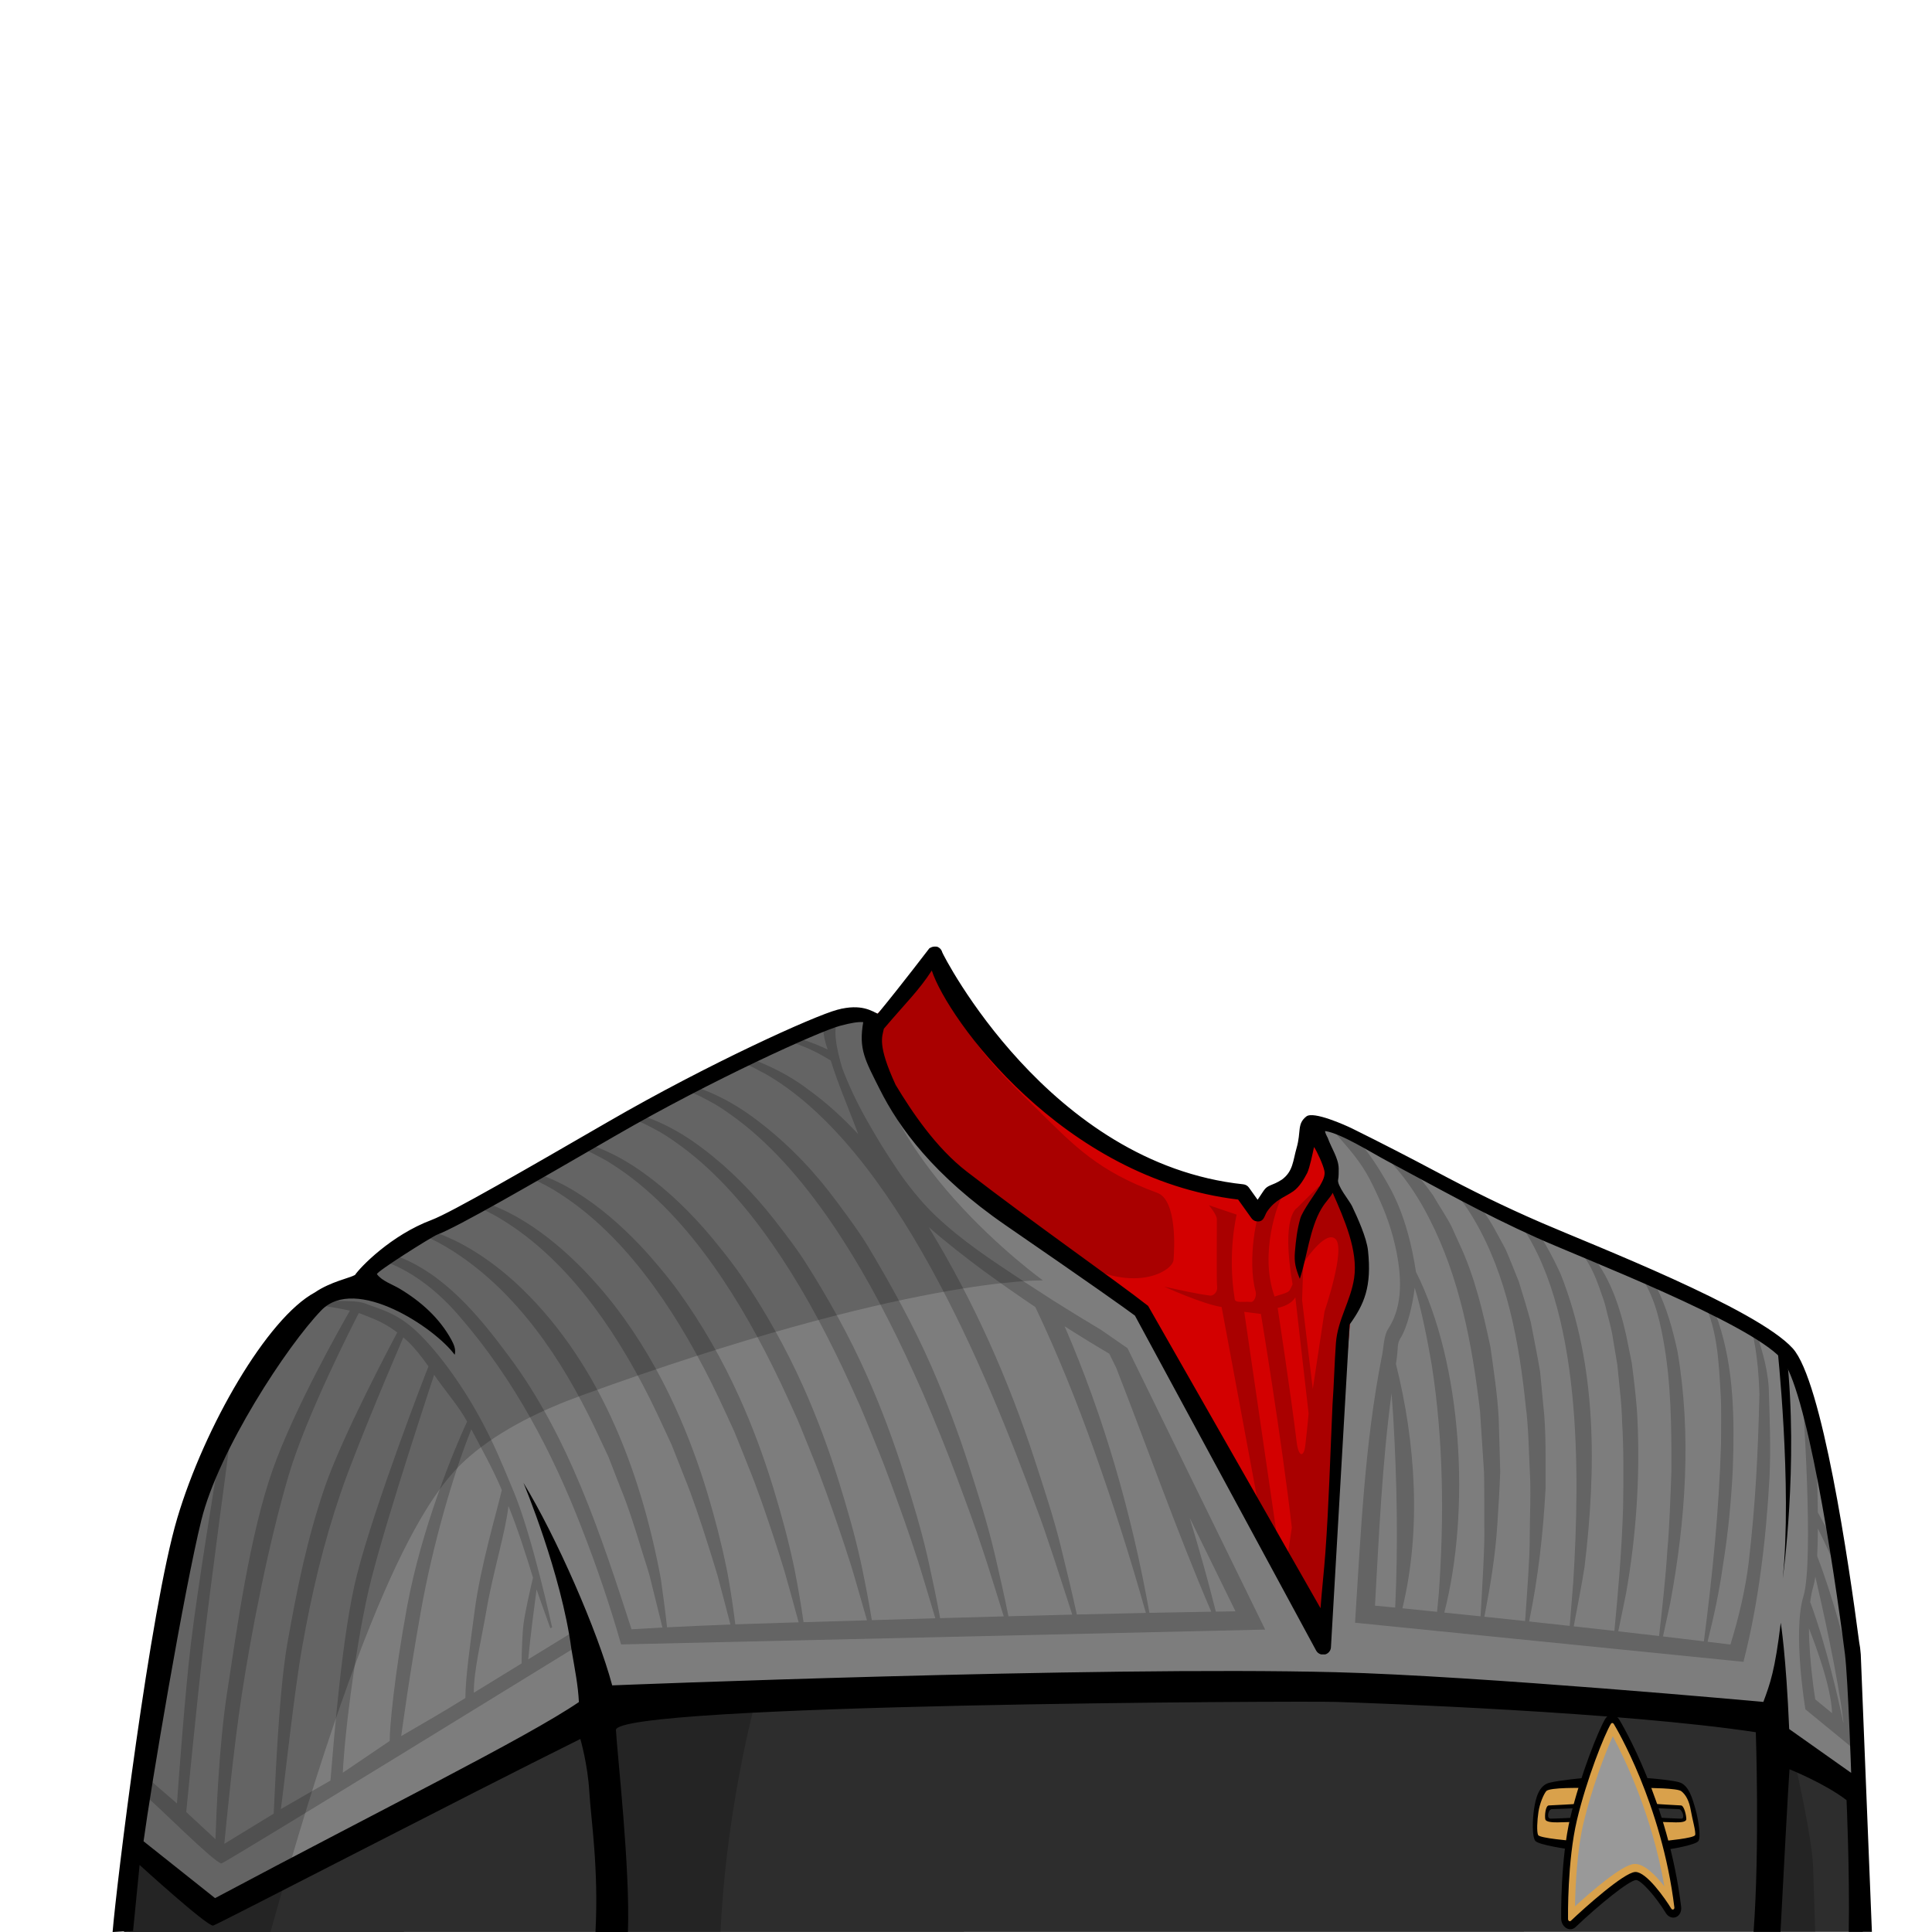 <?xml version="1.0" encoding="UTF-8" standalone="no"?>
<!-- Created with Inkscape (http://www.inkscape.org/) -->

<svg
   version="1.1"
   id="svg171226"
   width="400"
   height="400"
   viewBox="0 0 400 400"
   sodipodi:docname="Body1-b.svg"
   inkscape:version="1.3.2 (091e20e, 2023-11-25)"
   xml:space="preserve"
   xmlns:inkscape="http://www.inkscape.org/namespaces/inkscape"
   xmlns:sodipodi="http://sodipodi.sourceforge.net/DTD/sodipodi-0.dtd"
   xmlns="http://www.w3.org/2000/svg"
   xmlns:svg="http://www.w3.org/2000/svg"><defs
     id="defs171230" /><sodipodi:namedview
     id="namedview171228"
     pagecolor="#ffffff"
     bordercolor="#666666"
     borderopacity="1.0"
     inkscape:showpageshadow="2"
     inkscape:pageopacity="0.0"
     inkscape:pagecheckerboard="0"
     inkscape:deskcolor="#d1d1d1"
     showgrid="false"
     inkscape:zoom="2.12"
     inkscape:cx="200"
     inkscape:cy="200"
     inkscape:window-width="1920"
     inkscape:window-height="1145"
     inkscape:window-x="2278"
     inkscape:window-y="26"
     inkscape:window-maximized="0"
     inkscape:current-layer="g171234"><inkscape:page
       x="0"
       y="0"
       id="page171232"
       width="400"
       height="400"
       margin="0"
       bleed="0" /></sodipodi:namedview><g
     inkscape:groupmode="layer"
     id="layer3"
     inkscape:label="Neck"
     style="display:none"><path
       d="m 213.633,151.294 -13.549,47.147 c 0,0 12.427,24.853 21.464,31.491 9.037,6.636 24.148,15.816 35.021,17.228 l 3.671,3.671 2.825,-2.824 5.224,-2.259 3.813,-10.875 18.428,-23.087 z"
       style="display:inline;fill:#cd976d;fill-opacity:1;fill-rule:nonzero;stroke:none;stroke-width:1.333"
       id="path171974" /><path
       d="m 200.083,198.441 c 0,0 12.867,21.571 17.836,27.064 4.969,5.493 32.696,1.831 40.543,4.185 6.339,1.901 13.099,2.665 15.471,2.891 l 16.597,-20.793 -76.897,-60.493 z"
       style="display:inline;opacity:0.2;fill:#000000;fill-opacity:1;fill-rule:nonzero;stroke:none;stroke-width:1.333"
       id="path171984" /><path
       d="m 211.645,149.528 c -1.011,4.997 -6.2,23.825 -7.369,28.788 -0.956,4.064 -1.957,8.119 -3.072,12.143 -0.516,1.859 -1.075,3.703 -1.633,5.549 -0.187,0.616 -0.955,1.863 -0.881,2.475 0.02,0.169 0.807,2.383 1.111,1.937 3.688,-5.387 5.037,-14.187 7.127,-20.381 1.491,-4.419 7.061,-22.687 8.552,-27.104 0,0 -3.833,-3.407 -3.833,-3.407"
       style="display:inline;fill:#000000;fill-opacity:1;fill-rule:nonzero;stroke:none;stroke-width:1.333"
       id="path171994" /><path
       d="m 293.276,213.319 c -2.837,2.044 -16.283,19.912 -18.592,22.531 -1.879,2.131 -4.417,10.851 -7.529,10.948 -2.104,0.065 -1.741,-3.725 -1.193,-5.332 0.263,-0.769 21.288,-30.909 21.288,-30.909 0,0 6.027,2.763 6.027,2.763"
       style="display:inline;fill:#000000;fill-opacity:1;fill-rule:nonzero;stroke:none;stroke-width:1.333"
       id="path171998" /></g><g
     id="g171234"
     inkscape:groupmode="layer"
     inkscape:label="Page 1"
     style="display:inline"><path
       d="m 275.463,349.223 c 75.852,1.569 89.453,6.8 89.453,6.8 l 5.232,6.279 14.532,6.804 -0.871,-26.573 c -1.525,-11.003 -6.343,-44.999 -8.672,-52.571 -2.789,-9.065 -4.292,-11.159 -12.445,-16.04 -8.155,-4.881 -35.193,-16.355 -45.633,-21.077 -9.764,-4.416 -26.733,-13.278 -36.957,-17.621 l -7.533,-1.639 3.236,6.951 0.567,3.765 c 0,0 3.975,11.165 5.395,15.14 0.83,5.155 -3.171,13.904 -3.171,13.904 l -4.381,64.218 -36.059,-64.733 -3.407,-4.543 c 0,0 -15.332,-8.517 -37.477,-27.54 -12.682,-11.136 -17.395,-15.472 -16.413,-31.35 -1.992,1.193 -4.399,-0.649 -6.687,-0.479 l -40.677,19.209 -38.588,22.548 -11.856,6.044 -6.741,6.277 -9.46,6.824 C 55.016,282.271 47.656,295.124 41.881,310.732 l -15.188,70.924 c 0,0 12.671,12.299 18.199,12.121 10.294,-0.332 52.029,-20.011 72.066,-37.23 0,0 82.652,-8.893 158.505,-7.324"
       style="fill:#7d7d7d;fill-opacity:1;fill-rule:nonzero;stroke:none;stroke-width:1.333"
       id="path171958"
       sodipodi:nodetypes="cccccccscccccccccccccccccccscc" /><path
       d="M 384.68,369.105 385.69,399.967 25.665,400 27.658,382.559 c 0,0 15.358,12.574 17.898,12.688 3.543,0.159 44.089,-23.391 71.401,-38.7 0,0 82.653,-8.893 158.505,-7.324 75.853,1.569 89.455,6.801 89.455,6.801 l 5.231,6.277 z"
       style="fill:#2d2d2d;fill-opacity:1;fill-rule:nonzero;stroke:none;stroke-width:1.333"
       id="path171962"
       sodipodi:nodetypes="ccccscsccc" /><path
       d="m 196.989,241.882 c 22.145,19.023 37.477,27.54 37.477,27.54 l 3.408,4.543 36.057,64.735 5.679,-65.869 c 0,0 4.827,-7.099 3.407,-11.073 -1.42,-3.975 -6.26,-16.737 -6.26,-16.737 l 0.297,-2.285 -4.768,-8.012 -0.185,0.152 -3.812,10.873 -5.225,2.259 -2.824,2.825 -3.672,-3.672 c -10.873,-1.412 -25.983,-10.591 -35.02,-17.228 -9.039,-6.637 -25.676,-28.53 -25.676,-28.53 -0.943,-1.793 -1.783,-2.918 -2.245,-3.816 -5.79,6.371 -10.699,11.153 -12.409,12.721 0,0 -6.374,12.553 15.772,31.576"
       style="fill:#d30000;fill-opacity:1;fill-rule:nonzero;stroke:none;stroke-width:1.333"
       id="path171966"
       sodipodi:nodetypes="cccccsccccccccccccc" /><path
       d="m 367.954,278.712 c 0,0 3.129,28.845 1.144,48.113 0,0 3.301,-23.672 0.824,-46.241 z"
       style="fill:#000000;fill-opacity:1;fill-rule:nonzero;stroke:none;stroke-width:1.333"
       id="path172006" /><path
       id="path172002"
       style="fill:#000000;fill-opacity:1;fill-rule:nonzero;stroke:none;stroke-width:1.333"
       d="m 193.977,195.994 c -0.75,-0.038 -0.877,-0.03 -1.557,0.334 -0.101,0.089 -5.204,6.879 -10.686,13.551 -1.175,-0.487 -3.329,-2.167 -8.363,-0.824 -4.851,1.295 -26.631,11.146 -47.336,23.123 -16.791,9.712 -32.651,18.886 -36.656,20.389 -8.445,3.167 -14.804,9.809 -15.879,11.402 -1.077,0.637 -5.048,1.384 -8.318,3.619 -9.856,5.313 -22.83,27.761 -28.479,46.727 C 31.055,333.28 24.036,390.946 23.314,400 l 4.236,-0.215 1.354,-13.666 c 0,0 13.934,12.704 15.221,12.553 0.62,-0.073 51.615,-26.514 76.031,-38.637 0,0 1.522,5.183 1.861,10.984 0.34,5.801 1.955,15.71 1.27,28.98 h 6.717 c 0.49,-13.112 -2.198,-36.682 -2.48,-41.799 -0.302,-5.482 142.057,-6.061 149.037,-5.839 7.847,0.25 59.409,2.092 86.961,6.277 0,0 0.826,23.996 -0.463,41.328 h 5.574 c 0.484,-9.216 1.593,-30.139 1.863,-33.656 0,0 7.277,2.904 11.811,6.391 0,0 0.671,14.695 0.459,27.266 h 4.791 l -2.305,-57.434 c -0.073,-1.019 -0.189,-1.865 -0.332,-2.562 -2.157,-16.449 -7.678,-54.121 -13.764,-60.818 -7.536,-8.299 -41.32,-21.361 -51.99,-25.986 -7.959,-3.45 -14.41,-6.647 -22.041,-10.706 -5.215,-2.774 -11.067,-5.797 -17.145,-8.8 -1.482,-0.732 -8.041,-3.658 -9.503,-2.521 -1.989,1.547 -1.061,3.154 -2.023,6.501 -0.781,2.717 -0.721,4.86 -3.041,6.575 -2.119,1.378 -2.909,0.987 -3.806,2.331 l -1.232,1.85 -1.803,-2.527 c -0.272,-0.379 -0.692,-0.623 -1.154,-0.672 -40.283,-4.272 -62.225,-47.584 -62.344,-48.049 -0.14,-0.549 -0.556,-0.986 -1.098,-1.154 z m -1.061,4.941 c 3.233,9.932 27.029,43.097 63.426,47.418 l 2.756,3.855 c 0.311,0.435 0.776,0.683 1.35,0.682 1.301,-9.8e-4 1.339,-1.266 1.914,-2.094 1.738,-2.496 3.577,-2.865 5.435,-4.181 1.244,-0.881 2.207,-2.541 2.848,-3.765 0.549,-1.182 1.134,-4.106 1.414,-5.379 0.667,1.025 1.897,3.697 2.148,4.968 0.201,1.018 -0.357,2.071 -0.998,3.182 -0.792,1.375 -3.534,5.037 -3.999,6.659 -0.655,2.28 -0.908,4.53 -1.104,6.844 -0.193,2.271 0.136,3.43 1.008,5.648 1.465,-4.408 2.06,-10.444 4.447,-14.476 0.992,-1.675 1.878,-2.325 2.354,-3.348 2.446,5.549 5.276,12.001 4.448,17.646 -0.694,4.732 -3.427,8.638 -3.777,13.48 -0.312,4.301 -0.388,8.369 -0.7,12.67 -0.496,11.014 -0.755,20.732 -1.486,30.803 -0.249,3.445 -0.751,7.975 -1,11.42 l -35.699,-62.598 c -6.898,-5.403 -23.591,-17.043 -37.527,-27.795 -6.407,-4.941 -11.382,-12.382 -14.746,-17.969 -3.816,-8.269 -2.774,-9.963 -2.434,-11.619 4.614,-5.449 7.182,-7.823 9.924,-12.053 z m -14.193,10.686 c -0.967,5.599 0.338,7.777 3.459,13.98 3.905,7.763 11.018,17.746 26.092,28.125 18.396,12.667 24.64,17.118 26.709,18.662 0.012,0.028 0.024,0.053 0.039,0.08 L 272.5,341.746 c 0.223,0.412 0.611,0.679 1.047,0.787 h 0.803 c 0.66,-0.177 1.148,-0.74 1.205,-1.428 l 3.863,-66.867 c 3.024,-4.2 4.62,-7.818 3.81,-15.343 -0.286,-2.658 -2.182,-6.833 -3.324,-9.225 -0.501,-1.049 -3.179,-4.256 -2.855,-5.467 0.125,-0.467 0.119,-1.792 0.113,-2.266 -0.029,-2.136 -1.507,-4.199 -2.276,-6.376 0,0 -0.758,-1.37 -0.477,-1.382 3.291,0.519 9.255,4.309 12.623,6.105 10.635,5.673 19.819,10.897 31.135,15.981 9.535,4.283 43.734,17.417 50.627,25.005 5.132,5.649 10.782,42.522 13.191,61.262 0.639,5.392 1.277,24.523 1.277,24.523 l -12.828,-9.074 c -0.649,-15.305 -1.748,-22.016 -1.748,-22.016 -1.2,9.905 -2.176,12.554 -3.602,16.398 0,0 -58.941,-5.393 -88.504,-6.15 -49.935,-1.279 -149.83,2.725 -149.83,2.725 -3.002,-11.223 -11.587,-30.82 -18.375,-41.928 0,0 7.842,18.711 9.93,34.447 0.759,4.437 1.374,7.453 1.549,10.938 -10.854,7.391 -40.471,22.025 -75.328,40.594 L 29.721,381.217 c 1.511,-11.199 8.378,-51.918 11.955,-66.447 3.577,-14.529 17.764,-36.146 24.85,-43.482 7.085,-7.337 23.557,3.639 27.609,9.201 0.307,-1.035 -0.155,-2.13 -0.67,-3.078 -2.468,-4.544 -6.364,-7.996 -10.762,-10.621 -1.479,-0.881 -3.62,-1.568 -4.656,-2.98 -0.307,-0.42 11.427,-7.801 12.475,-8.193 4.259,-1.597 19.499,-10.412 37.143,-20.619 19.567,-11.317 41.862,-21.444 46.297,-22.627 2.173,-0.58 3.709,-0.843 4.762,-0.748 z"
       sodipodi:nodetypes="ccccccccscccscsccssccccccccccssscsccccccccccccsccsccccccsccccccccccsccccccccsscsccssccccccsccccccsscccccccc" /><path
       d="m 320.336,374.954 c -0.003,-0.045 0.489,-0.847 0.489,-0.847 l 7.643,-0.333 -0.331,3.025 -0.401,-0.031 c 0,0 -6.851,0.439 -7.152,0.136 -0.301,-0.303 -0.245,-1.905 -0.248,-1.951 m -2.224,5.524 c 0.421,0.767 9.071,1.863 9.071,1.863 l 3.395,-13.147 c 0,0 -8.404,-0.111 -9.603,0.109 -1.2,0.219 -2.319,1.752 -2.644,4.053 -0.327,2.301 -0.639,6.355 -0.219,7.121"
       style="fill:#d9a14b;fill-opacity:1;fill-rule:nonzero;stroke:none;stroke-width:1.333"
       id="path172018" /><path
       d="m 348.581,376.905 c -0.228,0.303 -6.489,-0.136 -6.489,-0.136 l -0.359,0.031 -0.749,-3.025 6.963,0.333 c 0,0 0.564,0.801 0.568,0.847 0.005,0.045 0.295,1.648 0.067,1.951 m 1.511,-3.548 c -0.637,-2.301 -1.879,-3.835 -2.996,-4.053 -1.117,-0.22 -8.703,-0.111 -8.703,-0.111 l 5.029,13.148 c 0,0 7.66,-1.096 7.927,-1.863 0.265,-0.767 -0.62,-4.821 -1.257,-7.121"
       style="fill:#d9a14b;fill-opacity:1;fill-rule:nonzero;stroke:none;stroke-width:1.333"
       id="path172022" /><path
       d="m 325.073,398.597 c -0.169,0 -0.344,-0.048 -0.505,-0.144 -0.38,-0.228 -0.629,-0.685 -0.636,-1.172 -0.007,-0.495 -0.149,-12.216 1.869,-20.723 2.048,-8.625 5.789,-17.973 7.144,-20.191 0.195,-0.316 0.515,-0.491 0.857,-0.472 0.344,0.02 0.671,0.232 0.877,0.572 0.409,0.673 10.048,16.731 12.683,38.383 0.069,0.569 -0.197,1.092 -0.647,1.272 -0.448,0.181 -0.967,-0.028 -1.259,-0.508 -1.793,-2.937 -5.16,-7.211 -6.788,-7.211 -0.021,0 -0.044,0 -0.065,0.003 -1.827,0.135 -8.644,5.891 -12.901,9.935 -0.179,0.169 -0.401,0.256 -0.629,0.256"
       style="fill:#d9a14b;fill-opacity:1;fill-rule:nonzero;stroke:none;stroke-width:1.333"
       id="path172026" /><path
       d="m 333.802,356.726 c -0.108,0 -0.208,0.059 -0.269,0.159 -1.331,2.177 -5.017,11.407 -7.045,19.949 -1.995,8.397 -1.852,20.003 -1.845,20.493 0.003,0.161 0.085,0.315 0.212,0.391 0.123,0.073 0.277,0.059 0.379,-0.037 2.896,-2.752 10.927,-9.931 13.277,-10.104 l 0.108,-0.004 c 2.275,0 6.117,5.48 7.407,7.592 0.097,0.16 0.269,0.228 0.417,0.171 0.152,-0.061 0.241,-0.236 0.217,-0.425 -2.609,-21.449 -12.144,-37.327 -12.548,-37.992 -0.069,-0.113 -0.179,-0.185 -0.292,-0.191 -0.005,-0.001 -0.012,-0.001 -0.017,-0.001 m -8.677,42.703 c -0.288,0 -0.579,-0.083 -0.843,-0.24 -0.632,-0.38 -1.048,-1.145 -1.06,-1.953 -0.007,-0.499 -0.152,-12.333 1.895,-20.952 2.067,-8.705 5.863,-18.175 7.241,-20.429 0.323,-0.527 0.851,-0.825 1.427,-0.789 0.573,0.033 1.12,0.389 1.464,0.955 0.413,0.68 10.156,16.905 12.816,38.773 0.116,0.947 -0.327,1.819 -1.076,2.119 -0.748,0.301 -1.612,-0.045 -2.1,-0.845 -2.143,-3.511 -5.14,-6.831 -6.168,-6.831 -1.479,0.108 -7.675,5.137 -12.548,9.767 -0.289,0.275 -0.663,0.427 -1.048,0.427"
       style="fill:#000000;fill-opacity:1;fill-rule:nonzero;stroke:none;stroke-width:1.333"
       id="path172030" /><path
       d="m 333.908,359.481 c -1.611,3.492 -4.417,11.02 -6.051,17.904 -1.372,5.775 -1.703,13.329 -1.777,17.309 3.332,-3.047 9.717,-8.592 12.24,-8.777 2.024,-0.152 4.455,2.313 6.275,4.64 -2.589,-15.004 -8.412,-26.855 -10.687,-31.076"
       style="fill:#999999;fill-opacity:1;fill-rule:nonzero;stroke:none;stroke-width:1.333"
       id="path172034" /><path
       d="m 345.498,382.888 c 0,0 5.656,-0.876 6.165,-1.753 0.508,-0.876 -0.019,-4.417 -0.647,-6.608 -0.627,-2.192 -1.369,-5.005 -3.445,-5.553 -2.077,-0.547 -7.087,-0.876 -7.087,-0.876 l 0.701,2.081 c 0,0 6.067,0.023 6.897,0.657 0.969,0.741 1.653,2.071 1.972,3.944 0.305,1.799 1.096,4.492 0.904,5.149 -0.192,0.657 -6.216,1.205 -6.216,1.205 z"
       style="fill:#000000;fill-opacity:1;fill-rule:nonzero;stroke:none;stroke-width:1.333"
       id="path172038" /><path
       d="m 343.279,376.315 c 0,0 3.987,0.219 4.831,0.219 0.844,0 0.153,-1.972 -0.523,-1.972 -0.675,0 -4.999,-0.219 -4.999,-0.219 l -0.083,-0.876 c 0,0 4.84,0.319 5.516,0.328 0.676,0.009 1.133,2.191 1.111,2.849 -0.023,0.657 -1.457,0.657 -2.217,0.657 -0.759,0 -3.469,-0.111 -3.469,-0.111 z"
       style="fill:#000000;fill-opacity:1;fill-rule:nonzero;stroke:none;stroke-width:1.333"
       id="path172042" /><path
       d="m 324.977,382.888 c 0,0 -6.397,-0.876 -7.105,-1.753 -0.707,-0.876 -0.588,-4.449 -0.256,-6.64 0.332,-2.192 0.979,-4.848 3.184,-5.396 2.205,-0.548 7.284,-1.001 7.284,-1.001 l -0.432,2.081 c 0,0 -6.832,-0.155 -7.517,0.657 -0.541,0.643 -1.349,2.54 -1.615,4.293 -0.267,1.753 -0.388,4.143 -0.068,4.8 0.32,0.657 7.071,1.205 7.071,1.205 z"
       style="fill:#000000;fill-opacity:1;fill-rule:nonzero;stroke:none;stroke-width:1.333"
       id="path172046" /><path
       d="m 326.348,376.315 c 0,0 -4.372,0.219 -5.305,0.219 -0.932,0 -0.493,-1.972 0.253,-1.972 0.747,0 5.491,-0.219 5.491,-0.219 l -0.053,-0.876 c 0,0 -5.299,0.319 -6.044,0.328 -0.745,0.009 -0.892,2.191 -0.759,2.849 0.133,0.657 1.72,0.657 2.559,0.657 0.84,0 3.819,-0.111 3.819,-0.111 z"
       style="fill:#000000;fill-opacity:1;fill-rule:nonzero;stroke:none;stroke-width:1.333"
       id="path172050" /><path
       d="m 219.511,258.967 c -4.76,-3.349 -14.796,-9.371 -28.605,-22.44 -13.809,-13.071 -10.025,-25.535 -10.025,-25.535 l 12.496,-13.073 2.245,3.815 c 3.139,12.957 11.016,19.955 19.36,28.179 7.411,7.304 12.347,12.558 24.626,17.057 4.071,1.492 3.568,11.547 3.352,13.924 -0.216,2.377 -9.3,8.028 -23.449,-1.928"
       style="opacity:0.2;fill:#000000;fill-opacity:1;fill-rule:nonzero;stroke:none;stroke-width:1.333"
       id="path172060"
       sodipodi:nodetypes="ccccccssc" /><path
       d="m 251.728,333.67 c -1.635,-6.524 -3.465,-12.995 -5.423,-19.428 -0.003,-0.007 -0.004,-0.012 -0.007,-0.019 3.755,7.663 7.269,14.837 9.496,19.384 -1.34,0.019 -2.704,0.041 -4.067,0.063 m -13.751,0.252 c -3.627,-20.327 -9.337,-40.376 -17.564,-59.337 3.041,1.945 6.116,3.847 9.249,5.679 0.315,0.64 0.807,1.645 1.445,2.948 6.568,16.795 12.524,33.804 19.667,50.473 -4.181,0.068 -8.453,0.147 -12.797,0.237 m -15.032,0.341 c -1.013,-4.668 -2.152,-9.309 -3.287,-13.957 -1.451,-5.968 -3.551,-12.261 -5.443,-18.084 -5.389,-16.517 -12.509,-32.576 -21.531,-47.464 -0.107,-0.207 -0.232,-0.435 -0.369,-0.672 3.652,3.197 7.495,6.173 11.371,9.055 3.516,2.571 7.076,5.049 10.669,7.472 4.621,9.723 8.657,19.737 12.252,29.883 3.92,11.02 7.476,22.177 10.632,33.441 -4.704,0.099 -9.484,0.209 -14.295,0.327 m 10.493,-55.139 -5.48,-3.791 c -3.333,-1.995 -6.655,-4.024 -9.947,-6.104 l -6.353,-4.113 c -6.532,-4.349 -12.32,-8.085 -18.017,-13.472 -3.053,-2.887 -5.998,-6.743 -7.537,-9.012 -2.837,-4.182 -4.438,-6.817 -6.616,-10.675 -2.05,-3.632 -3.642,-6.965 -5.108,-10.807 -1.101,-3.755 -2.321,-8.729 -0.404,-10.996 l -1.744,0.175 c 0,0 -3.319,-0.128 -0.875,6.957 -2.983,-1.415 -6.113,-2.484 -9.405,-3.081 l -1.161,0.651 c 2.064,0.543 4.1,1.176 6.059,2.009 1.8,0.759 3.508,1.685 5.156,2.709 1.317,4.324 3.512,9.525 5.001,13.428 0.247,0.615 0.464,1.212 0.676,1.807 -3.089,-3.297 -6.4,-6.384 -10.051,-9.013 -3.159,-2.468 -6.844,-4.476 -10.563,-5.977 -1.044,-0.403 -2.133,-0.76 -3.245,-1.057 l -1.485,0.833 c 0.864,0.327 2.253,0.827 3.017,1.124 0.583,0.232 2.576,1.364 3.108,1.604 13.408,7.709 24.832,23.076 34.205,40.059 9.372,16.981 16.693,35.577 21.895,49.744 1.885,4.837 5.123,15.035 7.432,22.161 -4.388,0.108 -8.796,0.223 -13.204,0.343 -0.8,-3.984 -1.697,-7.951 -2.619,-11.916 -0.12,-0.513 -0.244,-1.027 -0.365,-1.54 -1.368,-5.791 -3.313,-11.855 -5.128,-17.516 -2.275,-7.069 -4.896,-14.049 -7.888,-20.863 -3.779,-8.607 -8.351,-16.824 -13.159,-24.877 -1.712,-2.868 -5.941,-8.599 -8.048,-11.299 -4.564,-5.852 -10.005,-11.207 -16.067,-15.588 -3.024,-2.185 -6.413,-4.085 -9.899,-5.419 -0.816,-0.313 -1.66,-0.595 -2.52,-0.839 l -1.505,0.844 c 0.835,0.299 1.932,0.725 2.612,1 0.616,0.248 2.415,1.236 2.972,1.525 1.336,0.692 2.595,1.563 3.859,2.447 7.861,5.488 14.907,13.475 21.159,22.637 2.799,4.096 5.436,8.425 7.916,12.873 2.629,4.716 5.081,9.564 7.359,14.404 1.117,2.379 2.668,5.78 3.692,8.131 1.059,2.429 2.476,5.888 3.435,8.239 2.371,5.799 4.491,11.657 6.344,16.704 0.776,2.112 1.863,5.256 2.924,8.508 1.183,3.617 2.727,8.655 3.952,12.569 -4.409,0.12 -8.807,0.244 -13.171,0.368 -0.703,-3.843 -1.504,-7.668 -2.348,-11.492 -0.109,-0.497 -0.225,-0.993 -0.34,-1.489 -1.287,-5.615 -3.076,-11.448 -4.812,-16.947 -2.169,-6.84 -4.691,-13.588 -7.601,-20.155 -3.677,-8.3 -8.101,-16.231 -12.964,-23.864 -1.843,-2.892 -5.777,-8.028 -8.02,-10.721 -4.381,-5.265 -9.465,-10.153 -15.157,-14.088 -2.841,-1.965 -5.993,-3.665 -9.235,-4.861 -0.595,-0.22 -1.207,-0.417 -1.825,-0.601 l -1.505,0.844 c 0.748,0.275 1.621,0.62 2.219,0.868 0.648,0.268 2.24,1.133 2.836,1.445 1.273,0.667 2.483,1.479 3.689,2.312 7.623,5.243 14.389,12.753 20.355,21.343 2.704,3.884 5.24,7.988 7.616,12.203 2.527,4.479 4.872,9.084 7.044,13.685 0.893,1.904 2.711,5.853 3.529,7.733 0.847,1.944 2.472,5.977 3.239,7.857 2.203,5.363 4.247,11.132 5.953,15.933 0.732,2.063 1.777,5.141 2.728,8.109 0.915,2.861 2.433,8.021 3.607,11.915 -4.436,0.127 -8.828,0.256 -13.147,0.383 -0.608,-3.707 -1.315,-7.399 -2.081,-11.088 -0.099,-0.48 -0.209,-0.959 -0.316,-1.437 -1.204,-5.437 -2.839,-11.043 -4.497,-16.379 -2.063,-6.609 -4.485,-13.125 -7.313,-19.447 -3.576,-7.993 -7.872,-15.628 -12.768,-22.849 -1.979,-2.916 -5.607,-7.459 -7.993,-10.144 -4.173,-4.695 -8.928,-9.1 -14.248,-12.589 -2.659,-1.744 -5.573,-3.244 -8.569,-4.303 -0.369,-0.131 -0.743,-0.255 -1.121,-0.372 l -1.524,0.855 c 0.637,0.243 1.315,0.513 1.833,0.733 0.681,0.288 2.067,1.032 2.7,1.367 1.211,0.639 2.369,1.395 3.519,2.175 7.387,5 13.873,12.035 19.553,20.051 2.608,3.672 5.043,7.548 7.316,11.531 2.423,4.243 4.66,8.604 6.727,12.967 0.669,1.428 2.755,5.925 3.369,7.336 0.635,1.459 2.464,6.067 3.043,7.476 2.023,4.932 3.999,10.607 5.561,15.164 0.689,2.013 1.693,5.025 2.531,7.709 0.663,2.125 2.151,7.392 3.273,11.276 -4.476,0.132 -8.859,0.261 -13.132,0.388 -0.513,-3.573 -1.127,-7.135 -1.816,-10.689 -0.089,-0.464 -0.193,-0.924 -0.292,-1.387 -1.121,-5.261 -2.601,-10.636 -4.183,-15.811 -1.956,-6.379 -4.279,-12.663 -7.025,-18.737 -3.475,-7.687 -7.66,-15.019 -12.573,-21.835 -2.117,-2.939 -5.425,-6.899 -7.965,-9.567 -3.941,-4.143 -8.391,-8.048 -13.339,-11.092 -2.477,-1.523 -5.153,-2.823 -7.905,-3.744 -0.143,-0.048 -0.293,-0.083 -0.437,-0.128 l -1.524,0.853 c 0.507,0.199 1.017,0.408 1.451,0.596 0.713,0.308 1.892,0.929 2.565,1.288 1.148,0.609 2.256,1.309 3.348,2.039 7.149,4.755 13.356,11.313 18.749,18.756 2.513,3.46 4.848,7.111 7.017,10.86 2.319,4.005 4.459,8.12 6.409,12.248 0.449,0.951 2.799,5.999 3.208,6.939 0.424,0.973 2.46,6.156 2.847,7.095 1.849,4.497 3.752,10.083 5.169,14.395 0.647,1.963 1.609,4.908 2.335,7.309 0.424,1.405 1.875,6.76 2.947,10.641 -1.168,0.035 -2.345,0.069 -3.495,0.103 -3.211,0.089 -6.417,0.195 -9.624,0.312 -0.421,-3.448 -0.941,-6.885 -1.556,-10.317 -0.08,-0.447 -0.177,-0.889 -0.269,-1.335 -1.037,-5.084 -2.363,-10.229 -3.867,-15.241 -1.848,-6.149 -4.072,-12.201 -6.737,-18.031 -3.373,-7.38 -7.455,-14.404 -12.377,-20.82 -2.26,-2.961 -5.235,-6.345 -7.939,-8.989 -3.689,-3.607 -7.855,-6.996 -12.429,-9.592 -2.211,-1.255 -4.555,-2.313 -6.963,-3.091 l -1.565,0.877 c 0.369,0.151 0.739,0.304 1.079,0.453 0.743,0.331 1.716,0.828 2.428,1.208 1.088,0.58 2.144,1.227 3.179,1.904 6.912,4.511 12.839,10.592 17.945,17.463 2.419,3.248 4.652,6.671 6.719,10.188 2.215,3.768 4.251,7.639 6.092,11.531 0.225,0.475 2.843,6.071 3.047,6.541 0.212,0.485 2.457,6.244 2.652,6.713 1.676,4.061 3.493,9.56 4.777,13.623 0.599,1.916 1.524,4.792 2.137,6.911 0.203,0.699 1.617,6.155 2.639,10.044 -4.371,0.163 -8.743,0.352 -13.123,0.576 -0.355,-3.375 -0.828,-6.74 -1.297,-10.116 -2.117,-11.319 -5.361,-22.72 -10.247,-33.279 -4.884,-10.559 -11.411,-20.273 -20.093,-28.217 -4.916,-4.385 -10.733,-8.365 -17.095,-10.407 l -1.619,0.907 c 2.092,0.889 4.104,1.985 6.009,3.205 6.676,4.268 12.321,9.872 17.143,16.169 4.821,6.299 8.819,13.289 12.196,20.329 l 2.885,6.144 2.455,6.332 c 1.527,3.617 3.235,9.039 4.387,12.853 0.551,1.868 1.539,4.649 1.941,6.512 0,0 1.437,5.808 2.379,9.612 -2.128,0.111 -4.261,0.236 -6.395,0.363 -6.34,-19.565 -13.041,-40.036 -25.439,-56.589 -6.228,-8.413 -13.609,-17.346 -23.666,-20.874 l -1.603,1.43 c 5.983,2.284 11.109,6.552 15.268,11.449 11.041,12.776 19.044,27.868 25.1,43.567 3.104,7.916 5.848,15.985 8.181,24.156 l 132.752,-3.064 0.601,-0.012 -0.268,-0.537 z"
       style="opacity:0.2;fill:#000000;fill-opacity:1;fill-rule:nonzero;stroke:none;stroke-width:1.333"
       id="path172076"
       sodipodi:nodetypes="cccccccccccccccccccccccccssscccccccccccccccccccccccccccccccccccccccccccccccccccccccccccccccccccscccccccccccccccccccccccccccccccccccccccccscccccccccccccccccccccccccccccccccccccccccccc" /><path
       d="m 297.879,330.052 -0.349,3.659 c -2.392,-0.248 -4.783,-0.499 -7.175,-0.731 3.955,-16.361 2.72,-34.387 -1.341,-50.589 0.592,-3.578 0.13,-3.8 0.843,-5.187 1.513,-2.26 2.647,-7.181 3.043,-10.605 1.437,4.612 2.723,11.307 3.536,16.059 2.432,15.631 2.576,31.643 1.443,47.395 m -9.023,2.783 c -1.393,-0.133 -2.787,-0.269 -4.18,-0.404 0.825,-14.647 1.477,-29.432 3.431,-43.969 0.117,1.613 0.237,3.227 0.344,4.841 0.772,13.161 1.043,26.363 0.405,39.532 m 71.844,11.2 c 0,0 0.297,0.029 0.296,0.029 0.001,0 0.039,-0.293 0.039,-0.293 3.08,-12.02 4.632,-25.336 5.308,-37.705 0.32,-6.184 0.041,-12.657 -0.149,-18.855 -0.328,-4.639 -1.668,-8.609 -3.143,-13.071 -0.123,-0.073 -0.233,-0.143 -0.36,-0.219 -0.149,-0.089 -0.319,-0.188 -0.48,-0.284 1.405,4.624 1.928,10.288 2.053,15.057 -0.285,12.297 -0.804,22.668 -2.228,34.889 -0.637,5.156 -1.929,10.987 -3.773,16.903 -1.571,-0.193 -3.135,-0.387 -4.728,-0.579 1.289,-5.192 2.433,-10.417 3.163,-15.708 1.095,-6.673 1.736,-13.407 2.065,-20.168 0.352,-10.144 0.26,-20.697 -3.028,-30.476 -0.624,-1.733 -1.444,-3.416 -2.499,-4.943 -0.503,-0.272 -1.017,-0.548 -1.54,-0.828 0.111,0.139 0.219,0.275 0.317,0.403 3.589,6.173 3.835,13.677 4.237,20.655 0.184,2.871 0.059,7.136 0.069,10.052 -0.397,13.685 -1.792,27.345 -3.547,40.923 -2.796,-0.337 -5.624,-0.672 -8.471,-1.005 0.461,-2.104 1.197,-5.523 1.489,-6.832 3.197,-17.113 4.457,-34.956 1.519,-52.195 -1,-4.544 -2.248,-9.241 -4.429,-13.377 -1.037,-1.7 -2.012,-2.757 -3.505,-4.217 -1.103,-0.543 -2.205,-1.076 -3.303,-1.599 1.125,0.613 2.085,1.6 2.905,2.593 3.224,4.336 4.454,9.039 5.404,14.289 1.629,8.875 1.696,18.124 1.665,27.141 -0.188,4.857 -0.38,11.492 -0.837,16.336 -0.368,5.94 -1.055,11.852 -1.715,17.767 -2.804,-0.327 -5.619,-0.651 -8.445,-0.972 0.588,-2.748 1.181,-5.821 1.631,-7.977 2.048,-11.625 2.892,-23.797 2.349,-35.608 -0.147,-3.893 -0.701,-8.112 -1.18,-11.961 l -1.207,-5.936 c -1.456,-6.361 -3.859,-13.865 -9.487,-18.891 -1.111,-0.461 -2.183,-0.888 -3.2,-1.272 4.451,3.416 6.01,6.981 7.759,12.181 0.295,0.753 0.68,2.047 0.844,2.809 0.389,1.693 1.093,4.013 1.333,5.719 l 0.969,5.8 0.583,5.853 c 0.181,1.46 0.377,4.395 0.392,5.867 0.359,5.484 0.292,12.164 0.213,17.656 -0.255,8.579 -0.98,17.128 -1.803,25.671 -2.808,-0.317 -5.617,-0.632 -8.425,-0.943 0.663,-3.517 1.729,-8.884 2.248,-12.336 2.415,-20.143 2.652,-41.451 -4.955,-60.607 -1.916,-4.163 -4.141,-8.388 -7.26,-11.803 -0.981,-0.264 -1.993,-0.573 -3.052,-0.949 0.368,0.403 0.732,0.809 1.077,1.223 13.773,18.007 13.212,53.163 11.857,75.169 0,0 -0.447,5.571 -0.739,9.212 -2.813,-0.311 -5.619,-0.616 -8.408,-0.916 1.88,-9.057 2.911,-18.289 3.407,-27.527 -0.017,-5.336 0.153,-11.955 -0.475,-17.257 l -0.655,-6.911 c -0.544,-3.316 -1.313,-6.961 -1.933,-10.287 -0.716,-2.636 -1.661,-5.804 -2.489,-8.416 -0.735,-1.829 -1.883,-4.732 -2.672,-6.537 -0.551,-1.124 -1.917,-3.532 -2.539,-4.684 -1.261,-2.289 -2.96,-4.548 -4.744,-6.605 -1.587,-0.756 -3.193,-1.553 -4.807,-2.376 2.116,2.2 3.955,4.721 5.467,7.301 6.88,11.652 9.393,25.525 10.755,38.863 0.544,3.873 0.639,9.585 0.837,13.544 0.252,3.916 -0.019,9.589 -0.029,13.58 0.035,3.848 -0.577,11.799 -0.955,17.223 -2.836,-0.304 -5.645,-0.601 -8.432,-0.893 1.215,-6.276 2.275,-12.616 2.676,-19.001 0.247,-3.665 0.467,-7.344 0.605,-11.019 -0.049,-2.297 -0.251,-8.717 -0.316,-11.071 -0.256,-4.86 -1.04,-9.921 -1.707,-14.74 -1.547,-7.263 -3.273,-14.716 -6.491,-21.489 l -1.553,-3.437 c -0.988,-1.991 -2.736,-4.549 -3.857,-6.524 -1.696,-2.375 -3.595,-4.724 -5.696,-6.868 -2.289,-1.199 -4.499,-2.341 -6.567,-3.355 4.807,4.061 8.597,9.341 11.433,14.933 6.393,12.365 8.964,26.279 10.573,39.999 0.212,3.275 0.619,9.409 0.829,12.66 0.077,2.548 0.032,8.216 0.053,10.88 0.139,4.293 -0.445,13.145 -0.775,18.951 -1.768,-0.185 -3.539,-0.371 -5.277,-0.549 -0.741,-0.081 -1.484,-0.149 -2.227,-0.228 5.437,-21.097 3.799,-51.327 -5.865,-70.541 -1.806,-11.83 -5.22,-17.184 -6.816,-19.889 -1.407,-2.384 -4.085,-6.55 -6.29,-8.22 l -4.651,-1.762 c 0.579,0.496 1.953,2.164 1.953,2.164 3.299,3.797 4.983,5.89 6.942,9.938 1.917,3.963 3.473,7.596 4.552,12.346 1.374,6.048 1.698,12.328 -1.354,17.079 -1.119,1.651 -0.986,4.203 -1.451,6.103 -3.517,17.948 -4.3,36.305 -5.477,54.519 l -0.02,0.36 0.36,0.037 z"
       style="opacity:0.2;fill:#000000;fill-opacity:1;fill-rule:nonzero;stroke:none;stroke-width:1.333"
       id="path172096"
       sodipodi:nodetypes="cccccccccccccccccccccccccccccccccccccccccccccccccccccccccccccccccccccccccccccccccccccccccccccccccccccscccsscccccc" /><path
       id="path172112"
       style="opacity:0.2;fill:#000000;fill-opacity:1;fill-rule:nonzero;stroke:none;stroke-width:1.333;stroke-dasharray:none"
       d="m 70.369,269.357 c -1.626,-0.017 -2.879,0.121 -2.879,0.121 l -1.656,0.721 c 0,0 4.075,0.578 6.615,1.148 -1.75,3.045 -11.483,20.181 -15.996,32.951 -4.774,13.51 -7.465,33.275 -9.475,46.41 -1.611,10.531 -2.189,24.559 -2.365,30.08 l -6.059,-5.629 c 0.172,-1.777 2.18,-22.454 3.529,-34.039 1.408,-12.087 5.297,-41.037 5.297,-41.037 l -2.428,4.059 c 0,0 -4.064,24.556 -5.477,36.578 -1.152,9.8 -2.397,26.556 -2.836,32.662 l -5.781,-4.994 c 0,0 -0.712,3.52 -0.314,3.816 1.837,1.368 13.951,13.596 15.312,13.596 0.618,-1.7e-4 73.842,-45.1 73.842,-45.1 l -1.281,-2.705 c -1.168,0.733 -5.065,3.112 -9.055,5.557 0.247,-2.416 0.57,-5.506 0.824,-7.445 0.327,-2.493 0.722,-5.585 0.908,-7.041 0.207,0.695 2.843,8.034 2.843,8.034 l 0.377,-0.167 c 0,0 -4.072,-18.71 -7.877,-27.917 -2.979,-7.209 -4.222,-10.062 -6.375,-14.166 -4.001,-7.629 -9.212,-14.804 -13.635,-19.033 -4.344,-4.154 -8.064,-4.827 -10.617,-5.873 -1.496,-0.613 -3.818,-0.569 -5.443,-0.586 z m 3.916,2.498 c 0.148,0.051 0.319,0.1 0.447,0.152 2.196,0.899 4.555,1.604 7.514,3.863 -0.499,0.937 -11.363,21.353 -15.012,32.051 -3.672,10.765 -5.714,20.916 -7.73,32.275 -1.937,10.909 -2.657,32.779 -2.838,35.303 l -10.219,6.238 c 0.39,-4.146 1.889,-19.624 3.611,-30.879 2.009,-13.133 5.575,-31.457 9.721,-45.469 3.676,-12.424 13.425,-31.442 14.506,-33.535 z m 9.219,5.045 c 0.331,0.288 0.659,0.567 1.006,0.898 1.355,1.296 2.772,3.071 4.207,5.111 -0.604,1.392 -11.101,28.608 -14.785,43.008 -3.146,12.294 -4.836,34.787 -5.516,42.725 l -10.266,5.904 c 0.805,-5.883 2.748,-24.17 4.42,-33.586 1.996,-11.243 4.373,-21.346 7.977,-31.91 3.366,-9.87 12.08,-30.117 12.957,-32.15 z m 6.381,7.727 c 1.895,2.871 4.986,6.332 6.826,9.689 -2.634,5.635 -9.416,21.978 -12.439,38.375 -2.659,14.421 -3.611,25.091 -3.59,27.752 l -9.707,6.578 c 0.438,-9.135 3.007,-28.78 5.932,-40.209 3.474,-13.577 12.445,-40.515 12.979,-42.186 z m 7.697,11.301 c 1.934,3.669 4.569,8.365 6.315,12.572 -1.088,4.679 -4.389,15.649 -5.629,25.002 -0.914,6.894 -1.916,13.981 -1.914,18.055 -4.958,3.074 -7.112,4.286 -13.293,7.887 0.414,-2.829 1.634,-12.187 4.123,-26.117 2.348,-13.141 6.548,-27.899 10.398,-37.399 z m 7.69,15.889 c 1.878,4.565 3.75,10.475 5.082,14.824 -0.519,2.187 -1.618,6.952 -1.947,9.463 -0.285,2.173 -0.387,5.922 -0.424,8.297 -4.37,2.676 -8.899,5.459 -9.881,6.064 -0.042,-4.57 1.604,-11.145 2.639,-17.219 1.285,-7.548 3.896,-15.895 4.531,-21.43 z"
       sodipodi:nodetypes="scccssccsccsccsscccscccssssscccssccssccscsccsscccsccscccsccscccsccsc" /><path
       d="m 381.618,356.585 c -0.903,-4.332 -3.407,-15.605 -6.809,-24.839 l -0.044,0.111 c 0.144,-1.245 0.356,-2.397 0.66,-3.391 0.165,-0.543 0.304,-1.244 0.421,-2.052 1.396,6.023 4.729,20.901 5.828,30.216 z m -5.784,-4.743 c 0,0 -1.263,-7.583 -1.313,-14.716 1.584,4.009 4.627,12.344 4.789,17.567 z m 8.173,-3.291 c -1.829,-7.664 -4.608,-18.18 -7.781,-26.375 0.089,-1.728 0.135,-3.659 0.147,-5.708 1.248,2.475 3.296,6.971 5.355,11.448 -0.32,-2.184 -0.656,-4.46 -1.005,-6.775 l -4.359,-8.005 c -0.081,-7.884 -0.543,-16.661 -0.853,-21.817 -0.129,-0.509 -0.255,-0.976 -0.373,-1.357 -0.205,-0.669 -0.404,-1.291 -0.599,-1.888 l -1.369,0.815 c 0,0 2.461,34.245 0.205,41.628 -2.256,7.381 0.409,23.376 0.409,23.376 l 10.253,8.408 c 0,0 0.155,-0.008 0.42,-0.023 z"
       style="opacity:0.2;fill:#000000;fill-opacity:1;fill-rule:nonzero;stroke:none;stroke-width:1.333"
       id="path172160" /><path
       d="m 171.58,211.276 -37.965,18.501 -38.589,21.842 -11.737,6.162 -6.979,5.215 -9.459,6.824 -8.589,6.699 L 40.594,313.843 27.203,391.627 26.678,400 h 29.322 c 21.625,-77.549 34.367,-92.522 41.106,-98.368 6.739,-5.845 15.612,-9.926 23.284,-12.716 67.723,-24.627 95.547,-23.814 95.547,-23.814 0,0 -36.941,-26.552 -35.389,-54.357 -2.589,0.144 -6.579,0.051 -8.968,0.531 z"
       style="display:inline;opacity:0.2;fill:#000000;fill-opacity:1;fill-rule:nonzero;stroke:none;stroke-width:1.333"
       id="path172176"
       sodipodi:nodetypes="ccccccccccczcccc" /><path
       d="m 163.992,353.131 c -14.489,1.079 -25.885,2.119 -32.533,2.761 l -6.206,2.224 c 0,0 2.16,18.548 4.041,41.884 h 19.882 c 1.04,-22.693 5.885,-42.474 6.927,-46.566"
       style="opacity:0.2;fill:#000000;fill-opacity:1;fill-rule:nonzero;stroke:none;stroke-width:1.333"
       id="path172192"
       sodipodi:nodetypes="cccccc" /><path
       d="m 274.231,271.508 -2.432,16.085 -2.215,-18.408 0.265,-7.68 c 1.027,-1.524 4.725,-6.693 6.627,-5.004 2.219,1.973 -2.245,15.007 -2.245,15.007 m -3.987,27.788 c -0.299,2.46 -1.399,2.476 -1.788,-0.767 -1.135,-9.435 -3.931,-27.745 -3.931,-27.745 0,0 2.657,-0.432 3.66,-2.199 l 2.749,24.067 c 0,0 -0.311,3.523 -0.691,6.644 m 6.725,-53.152 -3.973,-0.493 -4.455,4.435 c 0,0 -3.373,1.588 -0.925,15.829 -0.251,0.589 -0.488,1.061 -0.693,1.328 -0.384,0.499 -2.193,0.889 -3.033,1.193 -3.256,-9.047 0.777,-19.536 1.536,-20.672 l -4.424,2.917 c -0.609,-0.111 -2.869,10.049 -1.036,16.716 0.231,0.839 -0.245,2.259 -1.067,2.164 -1.231,-0.143 -3.115,0.271 -3.247,-0.524 -1.596,-9.625 0.388,-17.563 0.388,-17.563 l -5.747,-1.94 c 0,0 1.637,1.937 1.641,2.861 0.016,3.895 -0.072,13.065 0.053,14.036 0.156,1.203 -0.896,1.883 -1.428,1.812 -2.976,-0.397 -5.999,-1.089 -9.504,-1.855 0,0 7.932,3.619 11.868,4.213 l 8.759,47.128 3.111,3.103 -7.187,-49.235 3.451,0.443 c 0,0 4.288,25.796 6.404,44.249 l -1.4,9.259 8.195,10.849 5.355,-63.571 c 0,0 2.783,-6.711 2.783,-10.163 0,-3.452 -5.591,-18.024 -5.591,-18.024 z"
       style="opacity:0.2;fill:#000000;fill-opacity:1;fill-rule:nonzero;stroke:none;stroke-width:1.333"
       id="path172208"
       sodipodi:nodetypes="ccccccccccccccccscccscccccccccccccccccscc" /><path
       style="opacity:0.2;fill:#000000;fill-opacity:1;stroke:none;stroke-width:0.912px;stroke-linecap:butt;stroke-linejoin:miter;stroke-opacity:1"
       d="m 368.954,353.548 c 0,0 6.169,24.649 6.438,33.172 0.269,8.523 0.429,13.28 0.429,13.28 H 366.379 Z"
       id="path2"
       sodipodi:nodetypes="czccc" /></g><g
     inkscape:groupmode="layer"
     id="layer2"
     inkscape:label="Bolian Ridge"
     style="display:none"><path
       style="display:inline;fill:none;stroke:#000000;stroke-width:0.8;stroke-linecap:butt;stroke-linejoin:miter;stroke-dasharray:none;stroke-opacity:1"
       d="m 260.12,248.623 23.292,-42.735"
       id="path1746"
       sodipodi:nodetypes="cc" /><path
       style="color:#000000;display:inline;fill:#000000;fill-opacity:0.2;-inkscape-stroke:none"
       d="m 280.57,203.944 -23.462,43.159 1.79,0.838 23.124,-42.82 z"
       id="path1748"
       sodipodi:nodetypes="ccccc" /></g></svg>
